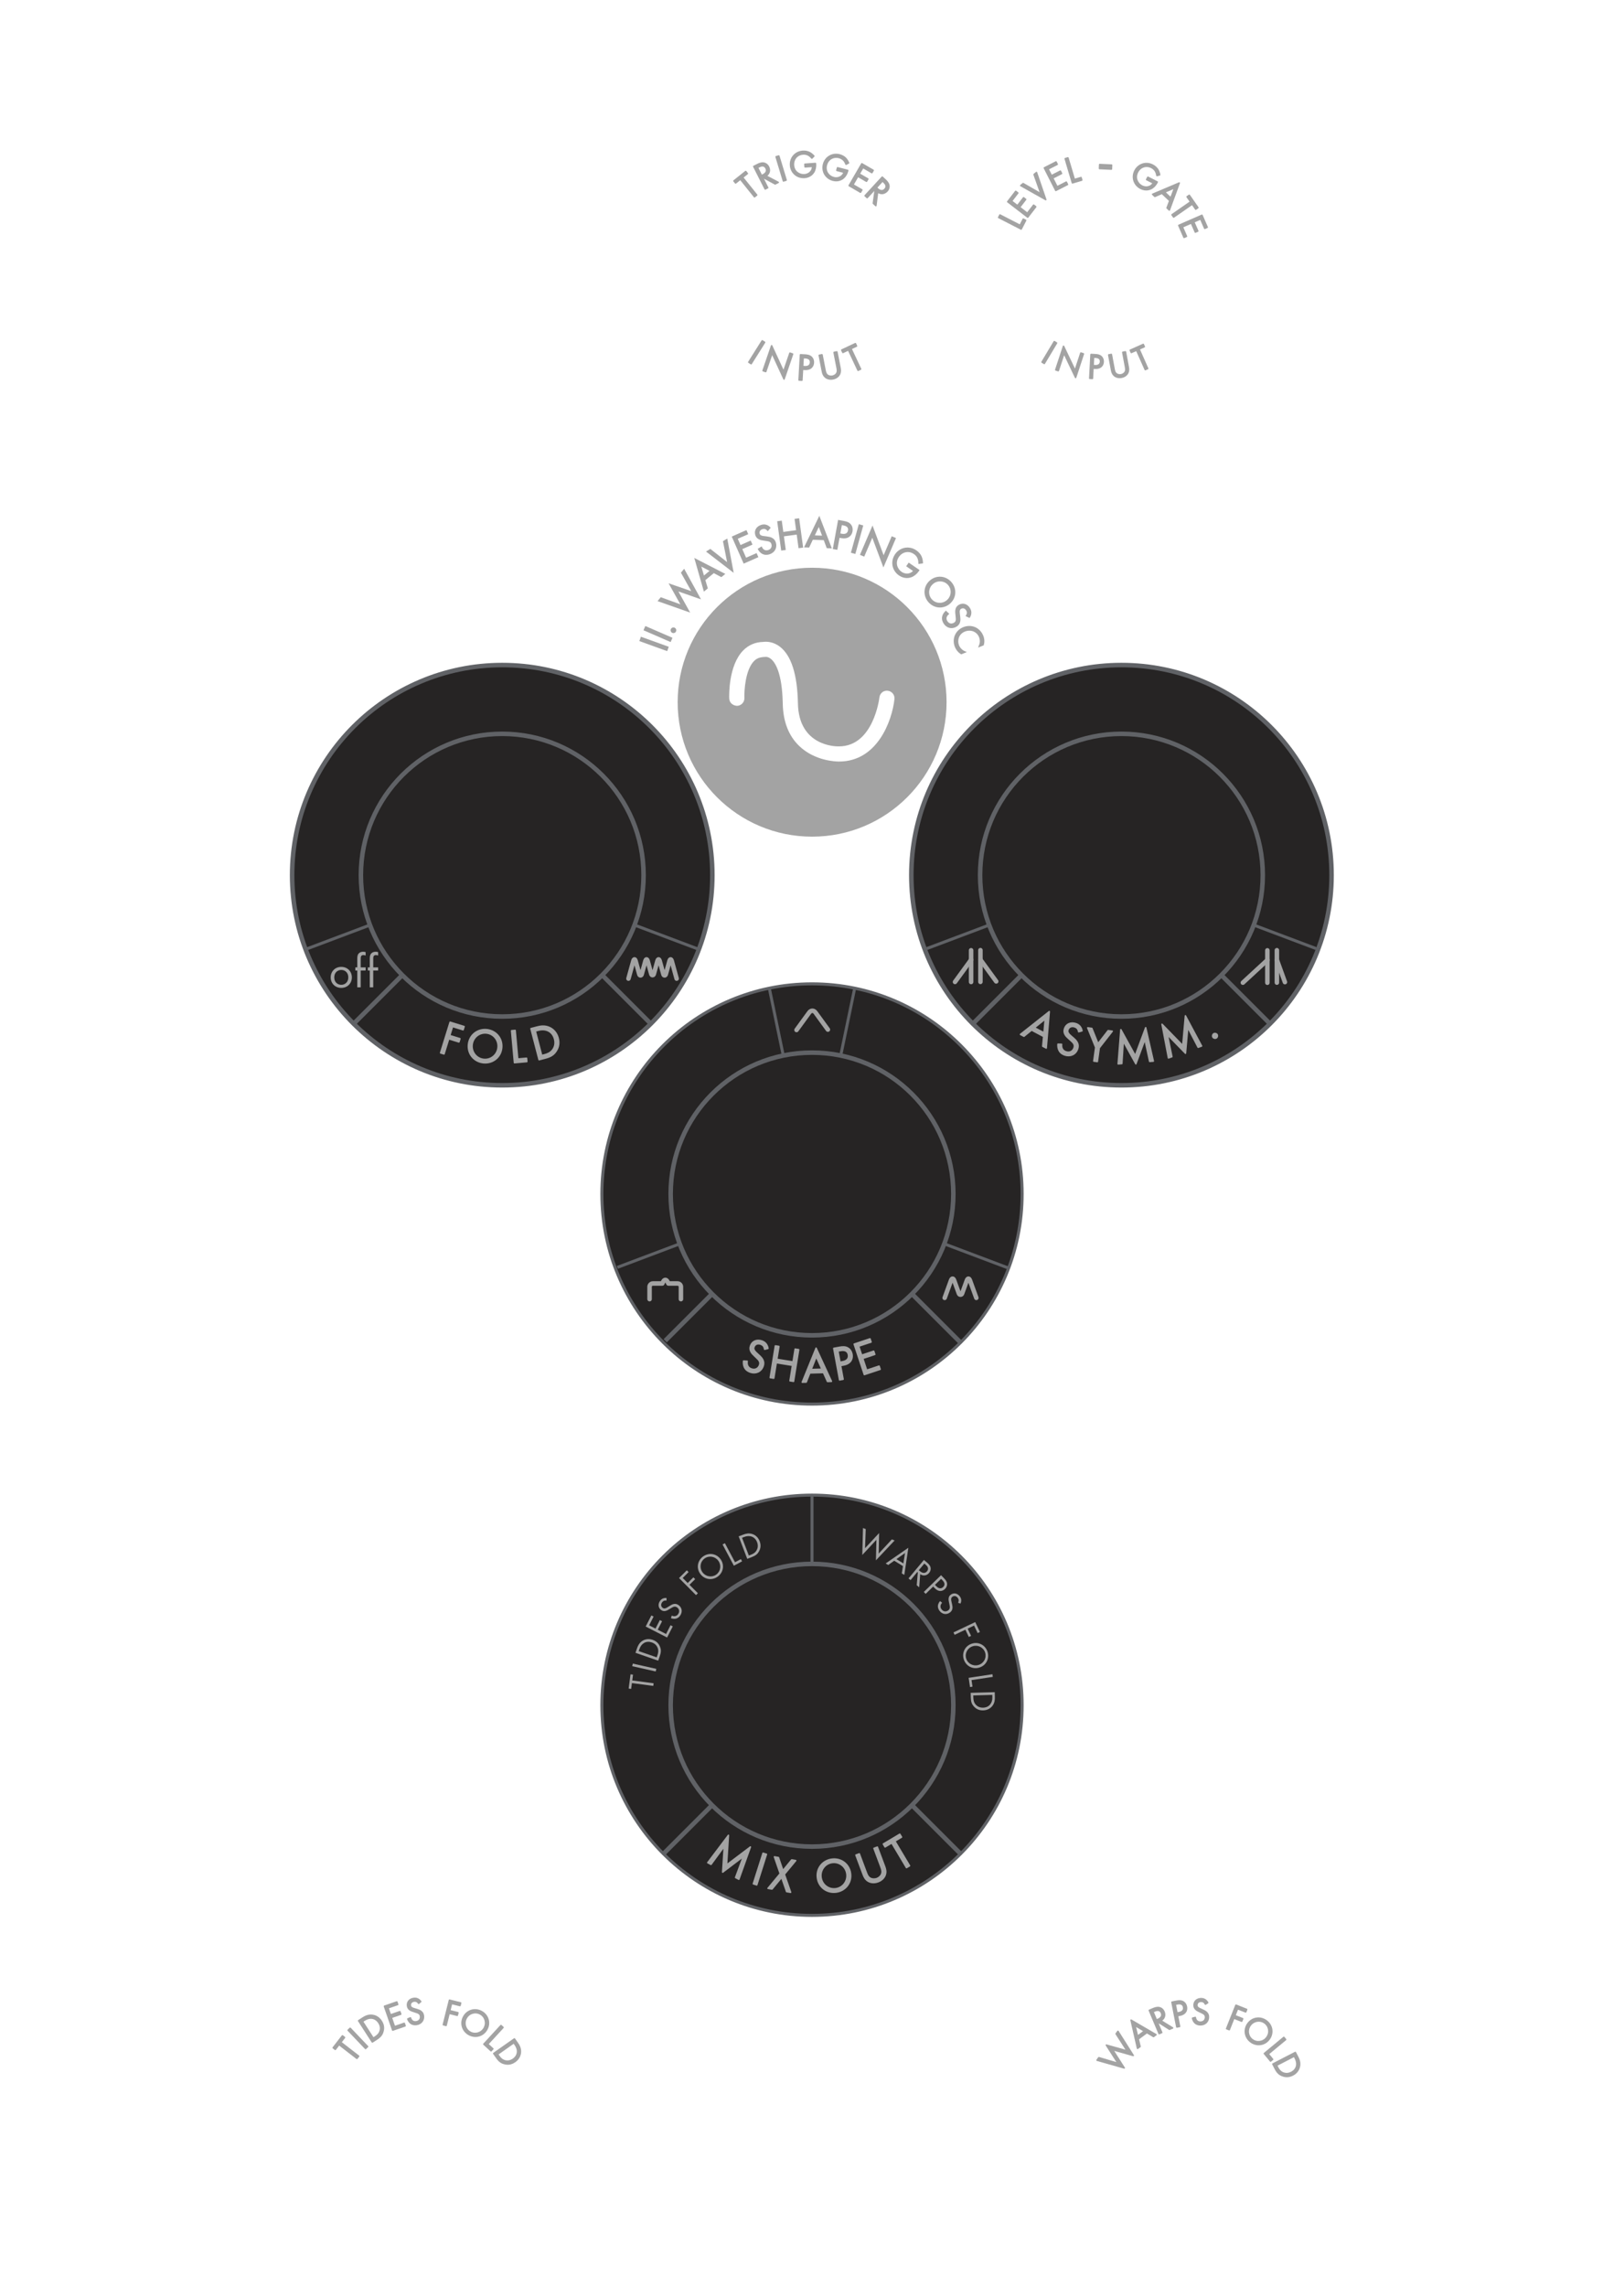 <?xml version="1.0" encoding="utf-8"?>
<!-- Generator: Adobe Illustrator 24.0.2, SVG Export Plug-In . SVG Version: 6.00 Build 0)  -->
<svg version="1.0" id="Layer_1" xmlns="http://www.w3.org/2000/svg" xmlns:xlink="http://www.w3.org/1999/xlink" x="0px" y="0px"
	 width="270px" height="380px" viewBox="0 0 270 380" enable-background="new 0 0 270 380" xml:space="preserve">
<g id="_x32_">
	<rect y="-0" fill="none" width="270" height="380"/>
	<g>
		<circle fill="#262424" stroke="#606266" stroke-width="0.75" stroke-miterlimit="10" cx="83.5" cy="145.5" r="34.934"/>
		
			<line fill="none" stroke="#606266" stroke-width="0.75" stroke-miterlimit="10" x1="83.5" y1="145.5" x2="58.798" y2="170.202"/>
		
			<line fill="none" stroke="#606266" stroke-width="0.5" stroke-miterlimit="10" x1="83.5" y1="145.5" x2="50.804" y2="157.83"/>
		
			<line fill="none" stroke="#606266" stroke-width="0.5" stroke-miterlimit="10" x1="83.5" y1="145.5" x2="116.196" y2="157.83"/>
		
			<line fill="none" stroke="#606266" stroke-width="0.75" stroke-miterlimit="10" x1="83.5" y1="145.5" x2="108.202" y2="170.202"/>
		<circle fill="#262424" stroke="#606266" stroke-width="0.75" stroke-miterlimit="10" cx="83.5" cy="145.5" r="23.5"/>
	</g>
	<g>
		<circle fill="#262424" stroke="#606266" stroke-width="0.5" stroke-miterlimit="10" cx="186.446" cy="145.5" r="34.934"/>
		<circle fill="#262424" stroke="#606266" stroke-width="0.75" stroke-miterlimit="10" cx="186.446" cy="145.5" r="34.934"/>
		
			<line fill="none" stroke="#606266" stroke-width="0.5" stroke-miterlimit="10" x1="186.446" y1="145.5" x2="154.085" y2="157.703"/>
		
			<line fill="none" stroke="#606266" stroke-width="0.5" stroke-miterlimit="10" x1="186.446" y1="145.5" x2="218.806" y2="157.703"/>
		
			<line fill="none" stroke="#606266" stroke-width="0.75" stroke-miterlimit="10" x1="186.446" y1="145.5" x2="161.749" y2="170.196"/>
		
			<line fill="none" stroke="#606266" stroke-width="0.75" stroke-miterlimit="10" x1="186.446" y1="145.5" x2="211.142" y2="170.196"/>
		<circle fill="#262424" stroke="#606266" stroke-width="0.75" stroke-miterlimit="10" cx="186.446" cy="145.5" r="23.5"/>
	</g>
	<g>
		<circle fill="#262424" stroke="#606266" stroke-width="0.5" stroke-miterlimit="10" cx="135" cy="198.5" r="34.934"/>
		
			<line fill="none" stroke="#606266" stroke-width="0.75" stroke-miterlimit="10" x1="135" y1="198.5" x2="110.593" y2="222.907"/>
		
			<line fill="none" stroke="#606266" stroke-width="0.5" stroke-miterlimit="10" x1="135" y1="198.5" x2="102.64" y2="210.703"/>
		
			<line fill="none" stroke="#606266" stroke-width="0.5" stroke-miterlimit="10" x1="135" y1="198.5" x2="127.9" y2="164.288"/>
		
			<line fill="none" stroke="#606266" stroke-width="0.5" stroke-miterlimit="10" x1="135" y1="198.5" x2="142.1" y2="164.288"/>
		
			<line fill="none" stroke="#606266" stroke-width="0.5" stroke-miterlimit="10" x1="135" y1="198.5" x2="167.696" y2="210.83"/>
		
			<line fill="none" stroke="#606266" stroke-width="0.75" stroke-miterlimit="10" x1="135" y1="198.5" x2="159.702" y2="223.202"/>
		<circle fill="#262424" stroke="#606266" stroke-width="0.75" stroke-miterlimit="10" cx="135" cy="198.5" r="23.5"/>
	</g>
	<g>
		<circle fill="#262424" stroke="#606266" stroke-width="0.5" stroke-miterlimit="10" cx="135" cy="283.5" r="34.934"/>
		
			<line fill="none" stroke="#606266" stroke-width="0.75" stroke-miterlimit="10" x1="135" y1="283.5" x2="110.304" y2="308.196"/>
		
			<line fill="none" stroke="#606266" stroke-width="0.75" stroke-miterlimit="10" x1="135" y1="283.5" x2="159.696" y2="308.196"/>
		<line fill="none" stroke="#606266" stroke-width="0.5" stroke-miterlimit="10" x1="135" y1="248.566" x2="135" y2="283.5"/>
		<circle fill="#262424" stroke="#606266" stroke-width="0.75" stroke-miterlimit="10" cx="135" cy="283.5" r="23.5"/>
	</g>
	<g>
		<circle fill="none" cx="71" cy="351" r="14.578"/>
		
			<path fill="#A3A3A3" stroke="#A3A3A3" stroke-width="0.25" stroke-linecap="round" stroke-linejoin="round" stroke-miterlimit="10" d="
			M56.656,339.54l2.969,2.303l-0.286,0.369l-2.97-2.304l-0.625,0.806l-0.348-0.27l1.535-1.98
			l0.349,0.271L56.656,339.54z"/>
		
			<path fill="#A3A3A3" stroke="#A3A3A3" stroke-width="0.25" stroke-linecap="round" stroke-linejoin="round" stroke-miterlimit="10" d="
			M58.218,337.208l2.897,3.04l-0.336,0.321l-2.898-3.04L58.218,337.208z"/>
		
			<path fill="#A3A3A3" stroke="#A3A3A3" stroke-width="0.25" stroke-linecap="round" stroke-linejoin="round" stroke-miterlimit="10" d="
			M59.624,335.951l0.72-0.464c0.355-0.229,0.882-0.516,1.569-0.427
			c0.497,0.062,1.067,0.33,1.478,0.967c0.477,0.741,0.369,1.374,0.254,1.755
			c-0.146,0.483-0.399,0.834-1.029,1.241l-0.715,0.46L59.624,335.951z M62.053,338.859l0.345-0.222
			c0.28-0.181,0.646-0.461,0.807-0.969c0.122-0.393,0.108-0.879-0.216-1.382
			c-0.547-0.848-1.495-1.016-2.39-0.439l-0.345,0.223L62.053,338.859z"/>
		
			<path fill="#A3A3A3" stroke="#A3A3A3" stroke-width="0.25" stroke-linecap="round" stroke-linejoin="round" stroke-miterlimit="10" d="
			M66.121,333.249l-1.617,0.56l0.408,1.178l1.57-0.544l0.144,0.416l-1.57,0.544l0.533,1.541
			l1.618-0.561l0.145,0.416l-2.059,0.713l-1.374-3.967l2.058-0.714L66.121,333.249z"/>
		
			<path fill="#A3A3A3" stroke="#A3A3A3" stroke-width="0.25" stroke-linecap="round" stroke-linejoin="round" stroke-miterlimit="10" d="
			M69.609,333.056c-0.07-0.106-0.18-0.22-0.283-0.285c-0.088-0.051-0.248-0.115-0.486-0.087
			c-0.413,0.051-0.67,0.342-0.623,0.73c0.02,0.163,0.075,0.251,0.2,0.344
			c0.14,0.11,0.306,0.161,0.47,0.21l0.422,0.127c0.257,0.077,0.496,0.163,0.692,0.317
			c0.239,0.187,0.356,0.42,0.392,0.721c0.094,0.77-0.414,1.352-1.166,1.443
			c-0.275,0.034-0.627,0.019-0.948-0.229c-0.231-0.175-0.391-0.448-0.478-0.691l0.436-0.18
			c0.059,0.216,0.181,0.392,0.314,0.502c0.204,0.16,0.416,0.186,0.629,0.159
			c0.57-0.069,0.79-0.508,0.739-0.928c-0.022-0.187-0.099-0.344-0.265-0.463
			c-0.133-0.099-0.305-0.155-0.536-0.228l-0.396-0.131c-0.172-0.055-0.39-0.118-0.599-0.276
			c-0.203-0.155-0.332-0.335-0.37-0.649c-0.077-0.644,0.364-1.136,1.04-1.218
			c0.258-0.03,0.471-0.005,0.693,0.108c0.182,0.091,0.346,0.244,0.463,0.414L69.609,333.056z"/>
		
			<path fill="#A3A3A3" stroke="#A3A3A3" stroke-width="0.25" stroke-linecap="round" stroke-linejoin="round" stroke-miterlimit="10" d="
			M76.479,333.427l-1.407-0.35l-0.301,1.205l1.359,0.338l-0.107,0.428l-1.358-0.338l-0.503,2.02
			l-0.453-0.114l1.017-4.082l1.86,0.464L76.479,333.427z"/>
		
			<path fill="#A3A3A3" stroke="#A3A3A3" stroke-width="0.25" stroke-linecap="round" stroke-linejoin="round" stroke-miterlimit="10" d="
			M77.094,335.287c0.604-1.101,1.902-1.438,2.965-0.857c1.062,0.582,1.476,1.86,0.873,2.959
			c-0.6,1.095-1.896,1.442-2.964,0.857C76.9,337.661,76.494,336.382,77.094,335.287z
			 M77.514,335.518c-0.463,0.846-0.164,1.887,0.666,2.342c0.829,0.454,1.868,0.146,2.332-0.7
			c0.463-0.846,0.164-1.888-0.666-2.341C79.016,334.364,77.977,334.672,77.514,335.518z"/>
		
			<path fill="#A3A3A3" stroke="#A3A3A3" stroke-width="0.25" stroke-linecap="round" stroke-linejoin="round" stroke-miterlimit="10" d="
			M83.634,337.068l-2.55,2.771l0.854,0.785l-0.298,0.325l-1.198-1.101l2.849-3.096L83.634,337.068z"/>
		
			<path fill="#A3A3A3" stroke="#A3A3A3" stroke-width="0.25" stroke-linecap="round" stroke-linejoin="round" stroke-miterlimit="10" d="
			M85.524,338.974l0.493,0.701c0.244,0.344,0.553,0.859,0.492,1.55
			c-0.042,0.5-0.287,1.082-0.906,1.517c-0.722,0.509-1.359,0.425-1.744,0.328
			c-0.489-0.127-0.852-0.365-1.283-0.978l-0.49-0.697L85.524,338.974z M82.717,341.522l0.234,0.334
			c0.193,0.273,0.488,0.628,1.004,0.767c0.397,0.105,0.883,0.072,1.373-0.273
			c0.824-0.581,0.953-1.536,0.34-2.406l-0.236-0.336L82.717,341.522z"/>
	</g>
	<g>
		
			<ellipse transform="matrix(0.082 -0.997 0.997 0.082 7.765 241.427)" fill="none" cx="135" cy="116.496" rx="25.58" ry="25.58"/>
		<path fill="#A3A3A3" stroke="#A3A3A3" stroke-width="0.25" stroke-miterlimit="10" d="M106.631,106.016l4.396,1.589
			l-0.178,0.488l-4.396-1.589L106.631,106.016z"/>
		<path fill="#A3A3A3" stroke="#A3A3A3" stroke-width="0.25" stroke-miterlimit="10" d="M107.355,104.242l4.285,1.859
			l-0.206,0.476l-4.286-1.86L107.355,104.242z"/>
		<path fill="#A3A3A3" stroke="#A3A3A3" stroke-width="0.25" stroke-miterlimit="10" d="M111.65,104.624
			c0.086-0.168,0.303-0.239,0.471-0.152c0.169,0.085,0.239,0.302,0.153,0.47
			c-0.086,0.169-0.302,0.239-0.471,0.153C111.635,105.01,111.564,104.793,111.65,104.624z"/>
		<path fill="#A3A3A3" stroke="#A3A3A3" stroke-width="0.25" stroke-miterlimit="10" d="M109.899,99.434l3.489,1.271
			l-1.961-3.505l3.771,1.303l-1.839-3.278l0.365-0.445l2.554,4.637l-3.761-1.314l1.955,3.512
			l-4.938-1.737L109.899,99.434z"/>
		<path fill="#A3A3A3" stroke="#A3A3A3" stroke-width="0.25" stroke-miterlimit="10" d="M118.66,95.136l-1.531,1.268
			l0.408,1.371l-0.442,0.367l-1.466-5.14l4.732,2.434l-0.441,0.366L118.66,95.136z M118.19,94.887
			l-1.796-0.939l0.578,1.948L118.19,94.887z"/>
		<path fill="#A3A3A3" stroke="#A3A3A3" stroke-width="0.25" stroke-miterlimit="10" d="M118.09,91.408l2.984,2.35
			l-0.741-3.725l0.489-0.299l0.976,5.205l-4.197-3.23L118.09,91.408z"/>
		<path fill="#A3A3A3" stroke="#A3A3A3" stroke-width="0.25" stroke-miterlimit="10" d="M124.236,88.743l-1.742,0.767
			l0.559,1.269l1.691-0.745l0.197,0.448L123.25,91.227l0.73,1.658l1.743-0.766l0.197,0.448
			l-2.216,0.976l-1.882-4.273l2.216-0.976L124.236,88.743z"/>
		<path fill="#A3A3A3" stroke="#A3A3A3" stroke-width="0.25" stroke-miterlimit="10" d="M127.646,88.12
			c-0.096-0.104-0.236-0.208-0.361-0.26c-0.106-0.042-0.293-0.084-0.549-0.009
			c-0.443,0.13-0.674,0.495-0.553,0.912c0.051,0.175,0.128,0.262,0.281,0.34
			c0.174,0.096,0.364,0.122,0.554,0.147l0.485,0.063c0.295,0.038,0.572,0.088,0.814,0.222
			c0.296,0.163,0.467,0.397,0.561,0.72c0.239,0.827-0.213,1.557-1.02,1.792
			c-0.296,0.086-0.684,0.133-1.081-0.08c-0.284-0.151-0.509-0.422-0.647-0.673l0.445-0.275
			c0.103,0.226,0.268,0.396,0.436,0.493c0.252,0.139,0.488,0.127,0.718,0.062
			c0.612-0.177,0.774-0.699,0.644-1.149c-0.059-0.202-0.17-0.36-0.375-0.461
			c-0.162-0.084-0.36-0.113-0.627-0.153l-0.459-0.071c-0.197-0.03-0.447-0.06-0.706-0.196
			c-0.249-0.132-0.424-0.307-0.521-0.645c-0.201-0.692,0.196-1.31,0.922-1.521
			c0.275-0.081,0.514-0.091,0.778-0.008c0.217,0.069,0.424,0.206,0.582,0.372L127.646,88.12z"/>
		<path fill="#A3A3A3" stroke="#A3A3A3" stroke-width="0.25" stroke-miterlimit="10" d="M130.124,88.576l2.374-0.324
			l-0.258-1.881l0.514-0.07l0.633,4.629l-0.514,0.07l-0.309-2.263l-2.374,0.324L130.5,91.325
			l-0.514,0.07l-0.633-4.629l0.514-0.07L130.124,88.576z"/>
		<path fill="#A3A3A3" stroke="#A3A3A3" stroke-width="0.25" stroke-miterlimit="10" d="M137.043,89.681l-1.986-0.073
			l-0.609,1.294l-0.573-0.022l2.329-4.809l1.909,4.966l-0.573-0.021L137.043,89.681z M136.857,89.184
			l-0.714-1.896l-0.866,1.838L136.857,89.184z"/>
		<path fill="#A3A3A3" stroke="#A3A3A3" stroke-width="0.25" stroke-miterlimit="10" d="M140.274,86.733
			c0.461,0.084,0.837,0.21,1.098,0.535c0.284,0.351,0.293,0.772,0.24,1.061
			c-0.118,0.648-0.642,1.213-1.688,1.022l-0.447-0.082l-0.364,1.998l-0.51-0.093l0.838-4.593
			L140.274,86.733z M139.564,88.788l0.421,0.077c0.605,0.11,1.025-0.126,1.122-0.656
			c0.134-0.729-0.535-0.923-0.866-0.983l-0.378-0.069L139.564,88.788z"/>
		<path fill="#A3A3A3" stroke="#A3A3A3" stroke-width="0.25" stroke-miterlimit="10" d="M143.369,87.445l-1.249,4.498
			l-0.499-0.139l1.248-4.498L143.369,87.445z"/>
		<path fill="#A3A3A3" stroke="#A3A3A3" stroke-width="0.25" stroke-miterlimit="10" d="M143.138,92.176l1.915-4.473
			l1.846,4.94l1.424-3.328l0.477,0.204l-1.92,4.487l-1.846-4.941l-1.419,3.315L143.138,92.176z"/>
		<path fill="#A3A3A3" stroke="#A3A3A3" stroke-width="0.25" stroke-miterlimit="10" d="M151.109,93.707l1.604,1.101
			l-0.062,0.092c-0.294,0.427-0.737,0.802-1.205,0.963c-0.223,0.078-1.023,0.316-1.906-0.29
			c-1.141-0.783-1.396-2.239-0.629-3.359c0.768-1.119,2.225-1.4,3.372-0.612
			c0.369,0.252,0.738,0.642,0.915,1.188c0.082,0.251,0.125,0.535,0.132,0.76l-0.515,0.07
			c-0.003-0.23-0.035-0.456-0.09-0.647c-0.082-0.277-0.252-0.647-0.713-0.964
			c-0.928-0.637-2.053-0.382-2.668,0.511c-0.72,1.049-0.248,2.154,0.479,2.653
			c0.514,0.352,1.137,0.398,1.62,0.163c0.152-0.074,0.354-0.208,0.532-0.441l-1.143-0.785
			L151.109,93.707z"/>
		<path fill="#A3A3A3" stroke="#A3A3A3" stroke-width="0.25" stroke-miterlimit="10" d="M154.691,96.592
			c1.059-0.903,2.539-0.74,3.409,0.282c0.87,1.021,0.796,2.509-0.263,3.411
			c-1.054,0.897-2.535,0.744-3.409-0.283C153.554,98.975,153.638,97.489,154.691,96.592z
			 M155.035,96.996c-0.813,0.694-0.914,1.89-0.234,2.689c0.68,0.798,1.878,0.889,2.692,0.196
			c0.814-0.694,0.915-1.892,0.235-2.69C157.048,96.394,155.85,96.303,155.035,96.996z"/>
		<path fill="#A3A3A3" stroke="#A3A3A3" stroke-width="0.25" stroke-miterlimit="10" d="M160.709,102.369
			c0.076-0.119,0.144-0.28,0.162-0.413c0.014-0.114,0.007-0.305-0.129-0.533
			c-0.234-0.397-0.645-0.529-1.018-0.309c-0.157,0.092-0.223,0.188-0.262,0.356
			c-0.049,0.192-0.025,0.382-0.004,0.571l0.06,0.485c0.036,0.295,0.056,0.576-0.013,0.844
			c-0.084,0.327-0.27,0.549-0.559,0.72c-0.74,0.438-1.559,0.183-1.985-0.541
			c-0.157-0.266-0.298-0.629-0.191-1.066c0.076-0.312,0.282-0.597,0.491-0.793l0.377,0.363
			c-0.193,0.155-0.317,0.357-0.371,0.543c-0.071,0.278-0.002,0.504,0.119,0.71
			c0.324,0.548,0.868,0.576,1.272,0.337c0.181-0.106,0.306-0.253,0.353-0.477
			c0.041-0.177,0.021-0.377-0.008-0.645l-0.045-0.461c-0.021-0.199-0.053-0.447,0.015-0.731
			c0.065-0.274,0.192-0.488,0.493-0.665c0.621-0.368,1.317-0.137,1.701,0.514
			c0.146,0.247,0.216,0.474,0.2,0.751c-0.013,0.228-0.093,0.461-0.214,0.655L160.709,102.369z"/>
		<path fill="#A3A3A3" stroke="#A3A3A3" stroke-width="0.25" stroke-miterlimit="10" d="M162.849,107.434
			c0.082-0.19,0.161-0.463,0.177-0.726c0.012-0.27-0.029-0.562-0.131-0.815
			c-0.4-1-1.502-1.418-2.502-1.018c-1.176,0.47-1.384,1.662-1.066,2.454
			c0.116,0.293,0.315,0.545,0.523,0.725c0.223,0.198,0.455,0.309,0.563,0.355l-0.597,0.24
			c-0.537-0.343-0.815-0.812-0.945-1.137c-0.515-1.285,0.077-2.629,1.33-3.132
			c1.293-0.517,2.641,0.064,3.161,1.364c0.104,0.26,0.272,0.773,0.083,1.452L162.849,107.434z"/>
	</g>
	<g>
		<circle fill="none" cx="83.5" cy="145.5" r="28.595"/>
		<path fill="#A3A3A3" stroke="#A3A3A3" stroke-width="0.25" stroke-linejoin="round" stroke-miterlimit="10" d="
			M76.992,171.202l-1.757-0.544l-0.467,1.504l1.695,0.526l-0.166,0.536l-1.696-0.527l-0.781,2.521
			l-0.565-0.176l1.581-5.095l2.322,0.72L76.992,171.202z"/>
		<path fill="#A3A3A3" stroke="#A3A3A3" stroke-width="0.25" stroke-linejoin="round" stroke-miterlimit="10" d="M77.885,173.663
			c0.154-1.585,1.502-2.628,3.032-2.478c1.529,0.149,2.649,1.432,2.495,3.018
			c-0.153,1.577-1.495,2.628-3.032,2.479C78.842,176.53,77.73,175.24,77.885,173.663z M78.489,173.722
			c-0.118,1.219,0.751,2.285,1.945,2.401c1.194,0.117,2.253-0.76,2.372-1.979
			s-0.749-2.286-1.944-2.402C79.668,171.625,78.608,172.503,78.489,173.722z"/>
		<path fill="#A3A3A3" stroke="#A3A3A3" stroke-width="0.25" stroke-linejoin="round" stroke-miterlimit="10" d="
			M85.645,171.308l0.426,4.757l1.467-0.131l0.05,0.558l-2.056,0.184l-0.476-5.315L85.645,171.308z"/>
		<path fill="#A3A3A3" stroke="#A3A3A3" stroke-width="0.25" stroke-linejoin="round" stroke-miterlimit="10" d="
			M88.277,171.013l1.053-0.275c0.52-0.135,1.27-0.274,2.063,0.107
			c0.575,0.271,1.158,0.822,1.401,1.752c0.283,1.084-0.1,1.805-0.389,2.22
			c-0.367,0.526-0.812,0.849-1.734,1.089l-1.046,0.274L88.277,171.013z M90.058,175.487l0.503-0.132
			c0.411-0.107,0.965-0.3,1.359-0.85c0.302-0.427,0.479-1.019,0.286-1.756
			c-0.324-1.239-1.401-1.818-2.711-1.476l-0.504,0.132L90.058,175.487z"/>
	</g>
	<g>
		<path fill="#A3A3A3" d="M54.98,162.495c0-1.007,0.744-1.751,1.76-1.751s1.759,0.744,1.759,1.751
			c0,1.008-0.752,1.743-1.759,1.743C55.732,164.238,54.98,163.503,54.98,162.495z M55.572,162.495
			c0,0.815,0.576,1.231,1.168,1.231c0.6,0,1.167-0.424,1.167-1.231
			c0-0.815-0.56-1.239-1.167-1.239S55.572,161.688,55.572,162.495z"/>
		<path fill="#A3A3A3" d="M59.973,161.352v2.791h-0.576v-2.791h-0.32v-0.527h0.32v-1.447
			c0-0.304,0.023-0.688,0.32-0.936c0.16-0.136,0.399-0.216,0.663-0.216
			c0.208,0,0.344,0.048,0.408,0.072v0.56c-0.12-0.048-0.256-0.072-0.376-0.072
			c-0.128,0-0.279,0.032-0.367,0.176c-0.072,0.12-0.072,0.304-0.072,0.48v1.383h0.815v0.527H59.973z
			"/>
		<path fill="#A3A3A3" d="M62.053,161.352v2.791h-0.576v-2.791h-0.32v-0.527h0.32v-1.447
			c0-0.304,0.023-0.688,0.32-0.936c0.16-0.136,0.399-0.216,0.663-0.216
			c0.208,0,0.344,0.048,0.408,0.072v0.56c-0.12-0.048-0.256-0.072-0.376-0.072
			c-0.128,0-0.279,0.032-0.367,0.176c-0.072,0.12-0.072,0.304-0.072,0.48v1.383h0.815v0.527H62.053z
			"/>
	</g>
	<g>
		<circle fill="none" cx="186.446" cy="145.5" r="28.595"/>
		<path fill="#A3A3A3" stroke="#A3A3A3" stroke-width="0.25" stroke-linejoin="round" stroke-miterlimit="10" d="
			M173.516,172.314l-2.007-1.065l-1.271,1.029l-0.58-0.307l4.79-3.791l-0.506,6.062l-0.579-0.307
			L173.516,172.314z M173.573,171.71l0.209-2.307l-1.806,1.46L173.573,171.71z"/>
		<path fill="#A3A3A3" stroke="#A3A3A3" stroke-width="0.25" stroke-linejoin="round" stroke-miterlimit="10" d="
			M179.343,171.532c-0.026-0.159-0.093-0.348-0.179-0.475c-0.075-0.107-0.227-0.264-0.518-0.355
			c-0.505-0.157-0.953,0.046-1.102,0.52c-0.062,0.199-0.044,0.33,0.053,0.502
			c0.105,0.201,0.27,0.344,0.435,0.488l0.422,0.367c0.258,0.223,0.489,0.447,0.636,0.727
			c0.18,0.341,0.193,0.673,0.078,1.039c-0.293,0.94-1.184,1.349-2.1,1.063
			c-0.337-0.105-0.735-0.305-0.979-0.759c-0.176-0.323-0.219-0.723-0.192-1.049l0.598,0.018
			c-0.045,0.28,0.006,0.547,0.104,0.745c0.152,0.291,0.385,0.432,0.645,0.513
			c0.695,0.217,1.18-0.178,1.339-0.689c0.071-0.229,0.065-0.45-0.065-0.675
			c-0.104-0.184-0.272-0.336-0.502-0.542l-0.392-0.356c-0.171-0.154-0.39-0.34-0.549-0.632
			c-0.155-0.284-0.21-0.561-0.091-0.943c0.245-0.787,1.014-1.125,1.839-0.867
			c0.313,0.097,0.546,0.237,0.745,0.484c0.164,0.202,0.275,0.463,0.32,0.72L179.343,171.532z"/>
		<path fill="#A3A3A3" stroke="#A3A3A3" stroke-width="0.25" stroke-linejoin="round" stroke-miterlimit="10" d="
			M182.166,174.133l-1.322-3.251l0.682,0.093l1.023,2.548l1.688-2.175l0.682,0.094l-2.166,2.772
			l-0.312,2.274l-0.587-0.081L182.166,174.133z"/>
		<path fill="#A3A3A3" stroke="#A3A3A3" stroke-width="0.25" stroke-linejoin="round" stroke-miterlimit="10" d="
			M185.904,176.872l0.447-5.687l2.394,4.333l1.731-4.663l1.269,5.561l-0.606,0.046l-0.792-3.663
			l-1.505,4.066l-2.094-3.785l-0.237,3.743L185.904,176.872z"/>
		<path fill="#A3A3A3" stroke="#A3A3A3" stroke-width="0.25" stroke-linejoin="round" stroke-miterlimit="10" d="
			M194.262,175.884l-1.067-5.598l3.447,3.544l0.439-4.949l2.688,5.024l-0.571,0.206l-1.729-3.322
			l-0.378,4.316l-3.016-3.097l0.758,3.67L194.262,175.884z"/>
		<path fill="#A3A3A3" stroke="#A3A3A3" stroke-width="0.25" stroke-linejoin="round" stroke-miterlimit="10" d="
			M201.803,171.868c0.187-0.108,0.438-0.042,0.547,0.145c0.109,0.188,0.042,0.439-0.145,0.548
			c-0.188,0.109-0.438,0.042-0.547-0.144C201.549,172.228,201.615,171.977,201.803,171.868z"/>
	</g>
	<g>
		<circle fill="none" cx="135" cy="198.5" r="28.595"/>
		
			<path fill="#A3A3A3" stroke="#A3A3A3" stroke-width="0.25" stroke-linecap="round" stroke-linejoin="round" stroke-miterlimit="10" d="
			M127.127,224.315c-0.021-0.16-0.082-0.351-0.163-0.48c-0.072-0.11-0.22-0.27-0.507-0.369
			c-0.499-0.173-0.954,0.017-1.116,0.485c-0.067,0.197-0.054,0.328,0.038,0.504
			c0.099,0.203,0.26,0.352,0.42,0.501l0.41,0.379c0.25,0.23,0.476,0.46,0.614,0.746
			c0.168,0.345,0.173,0.676,0.047,1.04c-0.321,0.929-1.224,1.311-2.131,0.998
			c-0.333-0.115-0.725-0.327-0.955-0.787c-0.165-0.328-0.196-0.728-0.16-1.054l0.597,0.037
			c-0.055,0.277-0.012,0.547,0.08,0.747c0.144,0.295,0.372,0.442,0.629,0.531
			c0.688,0.237,1.183-0.141,1.357-0.648c0.078-0.227,0.078-0.447-0.046-0.675
			c-0.097-0.187-0.261-0.346-0.484-0.557l-0.38-0.369c-0.166-0.158-0.379-0.351-0.529-0.647
			c-0.146-0.289-0.194-0.567-0.063-0.945c0.269-0.778,1.046-1.094,1.862-0.812
			c0.311,0.107,0.539,0.254,0.73,0.507c0.158,0.206,0.262,0.469,0.299,0.729L127.127,224.315z"/>
		
			<path fill="#A3A3A3" stroke="#A3A3A3" stroke-width="0.25" stroke-linecap="round" stroke-linejoin="round" stroke-miterlimit="10" d="
			M129.148,225.994l2.702,0.438l0.347-2.142l0.584,0.094l-0.852,5.272l-0.584-0.095l0.416-2.576
			l-2.703-0.437l-0.417,2.576l-0.585-0.095l0.854-5.271l0.584,0.094L129.148,225.994z"/>
		
			<path fill="#A3A3A3" stroke="#A3A3A3" stroke-width="0.25" stroke-linecap="round" stroke-linejoin="round" stroke-miterlimit="10" d="
			M136.908,228.188l-2.271,0.064l-0.598,1.521l-0.656,0.019l2.299-5.659l2.548,5.522l-0.655,0.019
			L136.908,228.188z M136.66,227.635l-0.955-2.109l-0.853,2.16L136.66,227.635z"/>
		
			<path fill="#A3A3A3" stroke="#A3A3A3" stroke-width="0.25" stroke-linecap="round" stroke-linejoin="round" stroke-miterlimit="10" d="
			M139.571,223.993c0.526-0.097,0.979-0.116,1.39,0.125c0.446,0.259,0.626,0.706,0.688,1.036
			c0.137,0.739-0.192,1.556-1.388,1.777l-0.511,0.094l0.421,2.28l-0.581,0.108l-0.97-5.245
			L139.571,223.993z M139.648,226.475l0.479-0.088c0.691-0.128,1.044-0.551,0.932-1.157
			c-0.153-0.834-0.946-0.769-1.323-0.699l-0.433,0.08L139.648,226.475z"/>
		
			<path fill="#A3A3A3" stroke="#A3A3A3" stroke-width="0.25" stroke-linecap="round" stroke-linejoin="round" stroke-miterlimit="10" d="
			M144.818,223.116l-2.064,0.688l0.5,1.504l2.005-0.667l0.177,0.531l-2.004,0.667l0.654,1.967
			l2.064-0.688l0.178,0.532l-2.627,0.875l-1.686-5.065l2.627-0.875L144.818,223.116z"/>
	</g>
	<g>
		<circle fill="none" cx="135" cy="283.5" r="28.595"/>
		
			<path fill="#A3A3A3" stroke="#A3A3A3" stroke-width="0.25" stroke-linecap="round" stroke-linejoin="round" stroke-miterlimit="10" d="
			M117.671,309.674l3.433-4.549l-0.312,4.936l3.965-2.997l-1.92,5.365l-0.537-0.286l1.303-3.511
			l-3.453,2.616l0.271-4.313l-2.213,3.025L117.671,309.674z"/>
		
			<path fill="#A3A3A3" stroke="#A3A3A3" stroke-width="0.25" stroke-linecap="round" stroke-linejoin="round" stroke-miterlimit="10" d="
			M127.426,308.28l-1.613,5.087l-0.564-0.179l1.613-5.087L127.426,308.28z"/>
		
			<path fill="#A3A3A3" stroke="#A3A3A3" stroke-width="0.25" stroke-linecap="round" stroke-linejoin="round" stroke-miterlimit="10" d="
			M129.721,311.493l-0.965-2.787l0.663,0.116l0.74,2.17l1.468-1.782l0.662,0.117l-1.89,2.285
			l1.044,2.989l-0.663-0.116l-0.826-2.373l-1.603,1.946l-0.662-0.117L129.721,311.493z"/>
		
			<path fill="#A3A3A3" stroke="#A3A3A3" stroke-width="0.25" stroke-linecap="round" stroke-linejoin="round" stroke-miterlimit="10" d="
			M135.903,312.215c-0.221-1.577,0.846-2.904,2.366-3.117c1.52-0.213,2.91,0.772,3.13,2.348
			c0.22,1.568-0.837,2.902-2.366,3.116C137.504,314.777,136.123,313.783,135.903,312.215z
			 M136.505,312.131c0.169,1.211,1.263,2.043,2.45,1.877c1.188-0.166,2.012-1.266,1.843-2.477
			c-0.169-1.211-1.263-2.044-2.451-1.878C137.158,309.818,136.336,310.918,136.505,312.131z"/>
		
			<path fill="#A3A3A3" stroke="#A3A3A3" stroke-width="0.25" stroke-linecap="round" stroke-linejoin="round" stroke-miterlimit="10" d="
			M144.009,311.272c0.157,0.42,0.329,0.877,0.853,1.065c0.266,0.096,0.653,0.08,0.932-0.023
			c0.277-0.104,0.58-0.346,0.717-0.593c0.271-0.487,0.1-0.944-0.057-1.364l-1.148-3.066
			l0.555-0.208l1.204,3.216c0.157,0.419,0.265,0.841,0.135,1.318
			c-0.146,0.524-0.571,0.984-1.21,1.222c-0.637,0.237-1.26,0.173-1.714-0.128
			c-0.411-0.273-0.606-0.661-0.765-1.081l-1.204-3.216l0.556-0.208L144.009,311.272z"/>
		
			<path fill="#A3A3A3" stroke="#A3A3A3" stroke-width="0.25" stroke-linecap="round" stroke-linejoin="round" stroke-miterlimit="10" d="
			M148.771,306.086l2.447,4.106l-0.508,0.303l-2.449-4.106l-1.113,0.665l-0.287-0.481l2.736-1.631
			l0.288,0.481L148.771,306.086z"/>
	</g>
	<g>
		<circle fill="none" cx="135" cy="283.5" r="28.595"/>
		<path fill="#A3A3A3" d="M105.118,279.379l3.55,0.465l-0.057,0.44l-3.552-0.465l-0.126,0.963l-0.415-0.054
			l0.31-2.367l0.416,0.054L105.118,279.379z"/>
		<path fill="#A3A3A3" d="M105.207,276.576l3.904,0.875l-0.098,0.433l-3.904-0.875L105.207,276.576z"/>
		<path fill="#A3A3A3" d="M105.651,274.781l0.268-0.77c0.132-0.379,0.358-0.905,0.926-1.241
			c0.409-0.245,0.994-0.378,1.674-0.143c0.794,0.275,1.083,0.814,1.222,1.167
			c0.174,0.448,0.189,0.859-0.044,1.533l-0.267,0.765L105.651,274.781z M109.18,275.537l0.128-0.368
			c0.104-0.301,0.213-0.726,0.036-1.201c-0.141-0.366-0.436-0.722-0.974-0.909
			c-0.907-0.315-1.717,0.115-2.049,1.073L106.193,274.5L109.18,275.537z"/>
		<path fill="#A3A3A3" d="M108.665,268.761l-0.743,1.452l1.058,0.541l0.721-1.41l0.374,0.191l-0.721,1.41
			l1.383,0.708l0.743-1.452l0.374,0.191l-0.945,1.848l-3.562-1.823l0.946-1.848L108.665,268.761z"/>
		<path fill="#A3A3A3" d="M110.812,266.098c-0.119-0.016-0.27-0.009-0.381,0.025
			c-0.093,0.03-0.238,0.106-0.367,0.294c-0.223,0.328-0.175,0.694,0.133,0.904
			c0.13,0.088,0.228,0.104,0.372,0.071c0.167-0.032,0.306-0.118,0.445-0.206l0.355-0.223
			c0.216-0.136,0.427-0.254,0.661-0.298c0.283-0.054,0.523,0.008,0.762,0.171
			c0.611,0.415,0.711,1.145,0.305,1.74c-0.148,0.218-0.379,0.46-0.758,0.537
			c-0.271,0.056-0.565-0-0.795-0.091l0.145-0.424c0.189,0.093,0.393,0.116,0.557,0.089
			c0.241-0.046,0.393-0.183,0.508-0.352c0.307-0.452,0.13-0.885-0.202-1.111
			c-0.149-0.102-0.309-0.145-0.499-0.1c-0.153,0.034-0.301,0.122-0.498,0.242l-0.342,0.203
			c-0.147,0.089-0.328,0.205-0.574,0.256c-0.236,0.049-0.448,0.029-0.696-0.141
			c-0.511-0.348-0.587-0.973-0.222-1.509c0.139-0.204,0.289-0.34,0.51-0.429
			c0.182-0.073,0.393-0.097,0.588-0.072L110.812,266.098z"/>
		<path fill="#A3A3A3" d="M114.48,261.365l-0.978,0.974l0.833,0.838l0.945-0.939l0.295,0.298l-0.943,0.939
			l1.396,1.404l-0.315,0.312l-2.821-2.837l1.294-1.286L114.48,261.365z"/>
		<path fill="#A3A3A3" d="M116.431,261.671c-0.706-0.962-0.475-2.219,0.455-2.901
			c0.929-0.682,2.197-0.525,2.903,0.438c0.703,0.958,0.479,2.216-0.454,2.901
			C118.4,262.794,117.134,262.63,116.431,261.671z M116.799,261.401
			c0.543,0.741,1.562,0.901,2.287,0.369c0.727-0.532,0.879-1.553,0.336-2.293
			c-0.543-0.74-1.562-0.901-2.287-0.369C116.408,259.641,116.256,260.661,116.799,261.401z"/>
		<path fill="#A3A3A3" d="M120.519,256.558l1.683,3.166l0.976-0.519l0.197,0.372l-1.368,0.727l-1.879-3.538
			L120.519,256.558z"/>
		<path fill="#A3A3A3" d="M122.807,255.423l0.762-0.29c0.376-0.143,0.922-0.307,1.545-0.088
			c0.449,0.155,0.929,0.518,1.185,1.19c0.3,0.785,0.072,1.352-0.108,1.684
			c-0.23,0.422-0.536,0.698-1.203,0.952l-0.756,0.288L122.807,255.423z M124.496,258.609l0.364-0.139
			c0.296-0.113,0.692-0.302,0.94-0.744c0.191-0.342,0.274-0.797,0.071-1.33
			c-0.341-0.896-1.191-1.239-2.137-0.878l-0.364,0.139L124.496,258.609z"/>
	</g>
	<g>
		<circle fill="none" cx="183.018" cy="44.245" r="14.578"/>
		
			<path fill="#A3A3A3" stroke="#A3A3A3" stroke-width="0.25" stroke-linecap="round" stroke-linejoin="round" stroke-miterlimit="10" d="
			M166.248,35.74l3.349,1.723l0.53-1.032l0.393,0.202l-0.744,1.447l-3.741-1.924L166.248,35.74z"/>
		
			<path fill="#A3A3A3" stroke="#A3A3A3" stroke-width="0.25" stroke-linecap="round" stroke-linejoin="round" stroke-miterlimit="10" d="
			M169.217,32.078l-1.045,1.357l0.988,0.761l1.014-1.316l0.349,0.27l-1.015,1.316l1.292,0.995
			l1.046-1.356l0.35,0.269l-1.33,1.726l-3.327-2.562l1.329-1.727L169.217,32.078z"/>
		
			<path fill="#A3A3A3" stroke="#A3A3A3" stroke-width="0.25" stroke-linecap="round" stroke-linejoin="round" stroke-miterlimit="10" d="
			M170.102,30.522l2.964,1.707l-1.142-3.224l0.396-0.331l1.543,4.515l-4.158-2.337L170.102,30.522z"/>
		
			<path fill="#A3A3A3" stroke="#A3A3A3" stroke-width="0.25" stroke-linecap="round" stroke-linejoin="round" stroke-miterlimit="10" d="
			M175.771,27.317l-1.528,0.778l0.566,1.112l1.483-0.755l0.2,0.393l-1.483,0.756l0.74,1.455
			l1.528-0.778l0.201,0.395l-1.945,0.989l-1.906-3.748l1.943-0.989L175.771,27.317z"/>
		
			<path fill="#A3A3A3" stroke="#A3A3A3" stroke-width="0.25" stroke-linecap="round" stroke-linejoin="round" stroke-miterlimit="10" d="
			M177.548,26.247l1.07,3.602l1.11-0.33l0.125,0.423l-1.557,0.462l-1.195-4.024L177.548,26.247z"/>
		
			<path fill="#A3A3A3" stroke="#A3A3A3" stroke-width="0.25" stroke-linecap="round" stroke-linejoin="round" stroke-miterlimit="10" d="
			M182.828,27.356l1.979,0.092l-0.03,0.665l-1.979-0.092L182.828,27.356z"/>
		
			<path fill="#A3A3A3" stroke="#A3A3A3" stroke-width="0.25" stroke-linecap="round" stroke-linejoin="round" stroke-miterlimit="10" d="
			M190.835,29.465l1.562,0.794l-0.046,0.09c-0.211,0.416-0.562,0.803-0.961,1.004
			c-0.19,0.095-0.877,0.404-1.737-0.033c-1.113-0.565-1.515-1.836-0.961-2.927
			s1.823-1.515,2.94-0.946c0.36,0.183,0.736,0.486,0.959,0.953
			c0.104,0.214,0.176,0.463,0.208,0.664l-0.452,0.124c-0.03-0.207-0.084-0.404-0.157-0.567
			c-0.105-0.238-0.302-0.55-0.751-0.777c-0.904-0.46-1.881-0.1-2.322,0.771
			c-0.52,1.024,0.033,1.955,0.742,2.314c0.5,0.254,1.061,0.221,1.466-0.047
			c0.128-0.084,0.292-0.229,0.423-0.458l-1.113-0.564L190.835,29.465z"/>
		
			<path fill="#A3A3A3" stroke="#A3A3A3" stroke-width="0.25" stroke-linecap="round" stroke-linejoin="round" stroke-miterlimit="10" d="
			M194.487,33.366l-1.302-1.228l-1.18,0.518l-0.375-0.354l4.428-1.879l-1.65,4.497l-0.376-0.354
			L194.487,33.366z M194.656,32.921l0.641-1.709l-1.677,0.731L194.656,32.921z"/>
		
			<path fill="#A3A3A3" stroke="#A3A3A3" stroke-width="0.25" stroke-linecap="round" stroke-linejoin="round" stroke-miterlimit="10" d="
			M198.213,33.939l-3.088,2.149l-0.268-0.383l3.089-2.15l-0.583-0.837l0.361-0.253l1.434,2.059
			l-0.362,0.252L198.213,33.939z"/>
		
			<path fill="#A3A3A3" stroke="#A3A3A3" stroke-width="0.25" stroke-linecap="round" stroke-linejoin="round" stroke-miterlimit="10" d="
			M200.299,37.966l-0.686-1.57l-1.143,0.5l0.666,1.522l-0.404,0.177l-0.665-1.523l-1.495,0.652
			l0.686,1.57l-0.404,0.176l-0.871-1.997l3.85-1.681l0.871,1.997L200.299,37.966z"/>
	</g>
	<g>
		<circle fill="none" cx="183.018" cy="44.245" r="13.748"/>
		
			<path fill="#A3A3A3" stroke="#A3A3A3" stroke-width="0.25" stroke-linecap="round" stroke-linejoin="round" stroke-miterlimit="10" d="
			M175.658,57.025l-2.036,3.403l-0.378-0.226l2.036-3.404L175.658,57.025z"/>
		
			<path fill="#A3A3A3" stroke="#A3A3A3" stroke-width="0.25" stroke-linecap="round" stroke-linejoin="round" stroke-miterlimit="10" d="
			M175.527,61.49l1.29-3.923l1.923,4.041l0.959-2.917l0.418,0.137l-1.293,3.933l-1.924-4.04
			l-0.955,2.905L175.527,61.49z"/>
		
			<path fill="#A3A3A3" stroke="#A3A3A3" stroke-width="0.25" stroke-linecap="round" stroke-linejoin="round" stroke-miterlimit="10" d="
			M182.109,58.972c0.398,0.021,0.729,0.085,0.982,0.331c0.278,0.265,0.331,0.62,0.318,0.869
			c-0.029,0.559-0.41,1.092-1.312,1.045l-0.386-0.021l-0.091,1.722l-0.439-0.023l0.209-3.961
			L182.109,58.972z M181.734,60.78l0.361,0.019c0.523,0.027,0.852-0.216,0.876-0.675
			c0.033-0.629-0.552-0.72-0.837-0.735l-0.326-0.017L181.734,60.78z"/>
		
			<path fill="#A3A3A3" stroke="#A3A3A3" stroke-width="0.25" stroke-linecap="round" stroke-linejoin="round" stroke-miterlimit="10" d="
			M185.211,61.318c0.061,0.327,0.127,0.684,0.486,0.891c0.182,0.104,0.468,0.143,0.684,0.102
			c0.217-0.04,0.469-0.178,0.602-0.342c0.262-0.32,0.195-0.677,0.135-1.005l-0.445-2.392
			l0.434-0.081l0.466,2.51c0.062,0.327,0.085,0.649-0.071,0.981
			c-0.174,0.365-0.546,0.646-1.043,0.737c-0.496,0.092-0.944-0.036-1.238-0.314
			c-0.265-0.254-0.358-0.562-0.419-0.89l-0.467-2.51l0.433-0.081L185.211,61.318z"/>
		
			<path fill="#A3A3A3" stroke="#A3A3A3" stroke-width="0.25" stroke-linecap="round" stroke-linejoin="round" stroke-miterlimit="10" d="
			M189.367,58.034l1.439,3.241l-0.4,0.179l-1.441-3.24l-0.879,0.39l-0.17-0.379l2.16-0.961
			l0.17,0.38L189.367,58.034z"/>
	</g>
	<path fill="#A3A3A3" d="M135.017,94.388c-12.346,0-22.352,10.009-22.352,22.354
		c0,12.346,10.006,22.354,22.352,22.354s22.355-10.007,22.355-22.354
		C157.371,104.397,147.363,94.388,135.017,94.388z M139.504,126.605c-0.005,0-0.026,0-0.056,0
		c-0.487,0-3.983-0.092-6.572-2.581c-1.763-1.694-2.681-4.068-2.737-7.048
		c-0.097-5.111-1.256-6.833-1.943-7.407c-0.492-0.415-0.897-0.372-0.948-0.356
		c-0.933,0.023-1.451,0.236-1.897,0.7c-1.435,1.474-1.635,4.924-1.589,6.128
		c0.021,0.695-0.518,1.279-1.215,1.305c-0.728-0.044-1.271-0.515-1.307-1.21
		c-0.021-0.551-0.133-5.464,2.296-7.974c0.897-0.925,2.05-1.42,3.347-1.44
		c0.461-0.067,1.599-0.11,2.778,0.792c1.897,1.453,2.906,4.621,2.999,9.417
		c0.128,7.043,6.146,7.182,6.823,7.156c5.757-0.003,6.715-8.051,6.725-8.133
		c0.077-0.695,0.697-1.215,1.389-1.115c0.692,0.077,1.189,0.7,1.112,1.392
		C148.316,119.818,145.876,126.605,139.504,126.605z"/>
	<path fill="none" stroke="#A3A3A3" stroke-width="0.75" stroke-linecap="round" stroke-linejoin="round" d="M132.426,171.238
		l2.114-2.905c0.286-0.393,0.75-0.393,1.036,0l2.065,2.838"/>
	<path fill="none" stroke="#A3A3A3" stroke-width="0.75" stroke-linecap="round" stroke-linejoin="round" d="M113.209,215.986
		v-2.047c0-0.307-0.25-0.557-0.557-0.557h-1.527l-0.151-0.302c-0.196-0.393-0.515-0.393-0.711,0
		l-0.151,0.302h-1.561c-0.308,0-0.557,0.25-0.557,0.557v2.047"/>
	<path fill="none" stroke="#A3A3A3" stroke-width="0.75" stroke-linecap="round" stroke-linejoin="round" d="M162.321,215.776
		l-1.057-2.905c-0.142-0.391-0.375-0.391-0.518,0l-0.798,2.194
		c-0.088,0.242-0.43,0.242-0.518,0l-0.798-2.194c-0.142-0.391-0.375-0.391-0.518,0l-1.057,2.905"
		/>
	
		<line fill="none" stroke="#A3A3A3" stroke-width="0.75" stroke-linecap="round" stroke-linejoin="round" x1="163.012" y1="159.57" x2="165.626" y2="163.161"/>
	
		<line fill="none" stroke="#A3A3A3" stroke-width="0.75" stroke-linecap="round" stroke-linejoin="round" x1="158.774" y1="163.25" x2="161.452" y2="159.57"/>
	
		<line fill="none" stroke="#A3A3A3" stroke-width="0.75" stroke-linecap="round" stroke-linejoin="round" x1="161.452" y1="157.984" x2="161.452" y2="163.259"/>
	
		<line fill="none" stroke="#A3A3A3" stroke-width="0.75" stroke-linecap="round" stroke-linejoin="round" x1="163.002" y1="163.241" x2="163.002" y2="157.966"/>
	
		<line fill="none" stroke="#A3A3A3" stroke-width="0.75" stroke-linecap="round" stroke-linejoin="round" x1="212.299" y1="159.615" x2="213.626" y2="163.281"/>
	
		<line fill="none" stroke="#A3A3A3" stroke-width="0.75" stroke-linecap="round" stroke-linejoin="round" x1="206.633" y1="163.371" x2="210.707" y2="159.615"/>
	
		<line fill="none" stroke="#A3A3A3" stroke-width="0.75" stroke-linecap="round" stroke-linejoin="round" x1="210.707" y1="157.997" x2="210.707" y2="163.38"/>
	
		<line fill="none" stroke="#A3A3A3" stroke-width="0.75" stroke-linecap="round" stroke-linejoin="round" x1="212.289" y1="163.361" x2="212.289" y2="157.978"/>
	<path fill="none" stroke="#A3A3A3" stroke-width="0.75" stroke-linecap="round" stroke-linejoin="round" d="M112.496,162.696
		l-0.804-2.905c-0.108-0.391-0.286-0.391-0.394,0l-0.607,2.194
		c-0.067,0.242-0.327,0.242-0.394,0l-0.607-2.194c-0.108-0.391-0.286-0.391-0.394,0
		l-0.593,2.142c-0.072,0.259-0.351,0.259-0.423,0l-0.593-2.142c-0.108-0.391-0.286-0.391-0.394,0
		l-0.607,2.194c-0.067,0.242-0.327,0.242-0.394,0l-0.607-2.194
		c-0.108-0.391-0.286-0.391-0.394,0l-0.804,2.905"/>
	<g>
		<circle fill="none" cx="134.719" cy="44" r="14.578"/>
		
			<path fill="#A3A3A3" stroke="#A3A3A3" stroke-width="0.25" stroke-linecap="round" stroke-linejoin="round" stroke-miterlimit="10" d="
			M123.456,29.492l2.349,2.933l-0.365,0.291l-2.347-2.933l-0.796,0.637l-0.275-0.343l1.956-1.565
			l0.274,0.343L123.456,29.492z"/>
		
			<path fill="#A3A3A3" stroke="#A3A3A3" stroke-width="0.25" stroke-linecap="round" stroke-linejoin="round" stroke-miterlimit="10" d="
			M125.92,27.368c0.254-0.128,0.639-0.302,1.017-0.253c0.292,0.035,0.629,0.225,0.831,0.625
			c0.29,0.572,0.127,1.184-0.421,1.511l2.038,1.072l-0.506,0.256l-1.971-1.064l-0.106,0.055
			l0.83,1.64l-0.416,0.211l-1.897-3.749L125.92,27.368z M126.613,29.198l0.265-0.134
			c0.517-0.261,0.7-0.666,0.479-1.103c-0.105-0.208-0.272-0.386-0.576-0.4
			c-0.217-0.011-0.414,0.074-0.594,0.166l-0.254,0.128L126.613,29.198z"/>
		
			<path fill="#A3A3A3" stroke="#A3A3A3" stroke-width="0.25" stroke-linecap="round" stroke-linejoin="round" stroke-miterlimit="10" d="
			M129.48,25.93l1.217,4.022L130.25,30.086l-1.215-4.023L129.48,25.93z"/>
		
			<path fill="#A3A3A3" stroke="#A3A3A3" stroke-width="0.25" stroke-linecap="round" stroke-linejoin="round" stroke-miterlimit="10" d="
			M133.824,27.303l1.748-0.121l0.008,0.101c0.031,0.465-0.071,0.978-0.311,1.355
			c-0.114,0.178-0.545,0.795-1.508,0.862c-1.244,0.086-2.24-0.799-2.325-2.019
			c-0.084-1.22,0.786-2.233,2.038-2.322c0.402-0.028,0.881,0.041,1.311,0.328
			c0.199,0.13,0.389,0.308,0.52,0.463l-0.324,0.338c-0.131-0.162-0.28-0.303-0.426-0.407
			c-0.213-0.149-0.541-0.315-1.043-0.281c-1.013,0.071-1.664,0.879-1.597,1.854
			c0.079,1.146,1.03,1.661,1.823,1.606c0.56-0.039,1.023-0.355,1.234-0.793
			c0.066-0.138,0.133-0.345,0.128-0.609l-1.245,0.087L133.824,27.303z"/>
		
			<path fill="#A3A3A3" stroke="#A3A3A3" stroke-width="0.25" stroke-linecap="round" stroke-linejoin="round" stroke-miterlimit="10" d="
			M139.244,27.897l1.693,0.441l-0.024,0.099c-0.118,0.45-0.379,0.902-0.726,1.183
			c-0.164,0.133-0.77,0.581-1.701,0.339c-1.207-0.315-1.869-1.47-1.562-2.652
			c0.308-1.182,1.456-1.866,2.669-1.551c0.39,0.102,0.821,0.318,1.139,0.726
			c0.146,0.188,0.27,0.415,0.344,0.604l-0.415,0.218c-0.073-0.194-0.169-0.377-0.274-0.521
			c-0.154-0.209-0.411-0.472-0.898-0.598c-0.981-0.256-1.855,0.304-2.102,1.249
			c-0.289,1.108,0.447,1.899,1.217,2.1c0.542,0.141,1.083-0.011,1.421-0.359
			c0.106-0.109,0.235-0.284,0.315-0.537l-1.207-0.313L139.244,27.897z"/>
		
			<path fill="#A3A3A3" stroke="#A3A3A3" stroke-width="0.25" stroke-linecap="round" stroke-linejoin="round" stroke-miterlimit="10" d="
			M144.953,28.702l-1.482-0.859l-0.627,1.078l1.439,0.835l-0.221,0.381l-1.439-0.834l-0.818,1.412
			l1.482,0.859l-0.221,0.382l-1.887-1.094l2.107-3.634l1.887,1.093L144.953,28.702z"/>
		
			<path fill="#A3A3A3" stroke="#A3A3A3" stroke-width="0.25" stroke-linecap="round" stroke-linejoin="round" stroke-miterlimit="10" d="
			M147.172,29.901c0.209,0.193,0.508,0.493,0.594,0.864c0.07,0.287,0.01,0.669-0.293,0.999
			c-0.436,0.473-1.066,0.536-1.566,0.137l-0.287,2.288l-0.418-0.384l0.305-2.222l-0.089-0.08
			l-1.247,1.354l-0.344-0.315l2.85-3.096L147.172,29.901z M145.699,31.195l0.219,0.201
			c0.426,0.392,0.869,0.424,1.203,0.062c0.157-0.172,0.264-0.39,0.172-0.681
			c-0.066-0.208-0.217-0.362-0.364-0.499l-0.209-0.193L145.699,31.195z"/>
	</g>
	<g>
		<g>
			
				<path fill="#A3A3A3" stroke="#A3A3A3" stroke-width="0.25" stroke-linecap="round" stroke-linejoin="round" stroke-miterlimit="10" d="
				M127.119,56.913l-2.236,3.553l-0.395-0.248l2.237-3.554L127.119,56.913z"/>
			
				<path fill="#A3A3A3" stroke="#A3A3A3" stroke-width="0.25" stroke-linecap="round" stroke-linejoin="round" stroke-miterlimit="10" d="
				M126.867,61.627l1.42-4.146l1.988,4.312l1.057-3.083l0.441,0.151l-1.424,4.159l-1.988-4.313
				l-1.053,3.072L126.867,61.627z"/>
			
				<path fill="#A3A3A3" stroke="#A3A3A3" stroke-width="0.25" stroke-linecap="round" stroke-linejoin="round" stroke-miterlimit="10" d="
				M133.848,59.028c0.422,0.024,0.771,0.093,1.041,0.354c0.294,0.281,0.35,0.657,0.334,0.921
				c-0.031,0.591-0.436,1.155-1.393,1.104l-0.408-0.022l-0.101,1.825l-0.466-0.026l0.23-4.198
				L133.848,59.028z M133.445,60.944l0.385,0.021c0.554,0.03,0.902-0.229,0.929-0.713
				c0.037-0.667-0.583-0.764-0.885-0.781l-0.347-0.019L133.445,60.944z"/>
			
				<path fill="#A3A3A3" stroke="#A3A3A3" stroke-width="0.25" stroke-linecap="round" stroke-linejoin="round" stroke-miterlimit="10" d="
				M137.154,61.507c0.068,0.347,0.143,0.724,0.523,0.938c0.194,0.108,0.496,0.146,0.725,0.101
				c0.229-0.044,0.496-0.192,0.634-0.368c0.272-0.341,0.199-0.718,0.132-1.064l-0.494-2.525
				l0.457-0.089l0.519,2.649c0.067,0.346,0.096,0.687-0.066,1.039
				c-0.181,0.389-0.571,0.689-1.096,0.791c-0.524,0.102-0.999-0.029-1.312-0.321
				c-0.282-0.265-0.386-0.591-0.452-0.937l-0.518-2.649l0.456-0.089L137.154,61.507z"/>
			
				<path fill="#A3A3A3" stroke="#A3A3A3" stroke-width="0.25" stroke-linecap="round" stroke-linejoin="round" stroke-miterlimit="10" d="
				M141.479,57.964l1.601,3.401l-0.421,0.199l-1.601-3.4l-0.924,0.434l-0.188-0.399l2.268-1.067
				l0.188,0.399L141.479,57.964z"/>
		</g>
	</g>
</g>
<g>
	
		<path fill="#A3A3A3" stroke="#A3A3A3" stroke-width="0.25" stroke-linecap="round" stroke-linejoin="round" stroke-miterlimit="10" d="
		M182.689,342.094l3.199,0.95l-1.949-3.039l3.453,0.965l-1.828-2.841l0.303-0.419l2.543,4.021
		l-3.445-0.974l1.946,3.044l-4.524-1.289L182.689,342.094z"/>
	
		<path fill="#A3A3A3" stroke="#A3A3A3" stroke-width="0.25" stroke-linecap="round" stroke-linejoin="round" stroke-miterlimit="10" d="
		M190.677,337.919l-1.439,1.068l0.302,1.253l-0.415,0.308l-1.074-4.696l4.144,2.418l-0.415,0.309
		L190.677,337.919z M190.265,337.673l-1.57-0.932l0.426,1.781L190.265,337.673z"/>
	
		<path fill="#A3A3A3" stroke="#A3A3A3" stroke-width="0.25" stroke-linecap="round" stroke-linejoin="round" stroke-miterlimit="10" d="
		M191.702,333.958c0.262-0.109,0.658-0.256,1.032-0.181c0.289,0.055,0.611,0.269,0.785,0.682
		c0.25,0.592,0.044,1.191-0.525,1.479l1.961,1.212l-0.523,0.222l-1.894-1.199l-0.11,0.046l0.715,1.695
		l-0.43,0.181l-1.632-3.872L191.702,333.958z M192.266,335.834l0.272-0.115
		c0.535-0.225,0.746-0.615,0.557-1.068c-0.091-0.214-0.246-0.402-0.549-0.439
		c-0.215-0.024-0.418,0.047-0.604,0.125l-0.262,0.111L192.266,335.834z"/>
	
		<path fill="#A3A3A3" stroke="#A3A3A3" stroke-width="0.25" stroke-linecap="round" stroke-linejoin="round" stroke-miterlimit="10" d="
		M195.597,332.719c0.414-0.081,0.77-0.099,1.096,0.088c0.354,0.201,0.5,0.552,0.551,0.812
		c0.113,0.583-0.14,1.229-1.08,1.413l-0.402,0.079l0.35,1.795l-0.457,0.089l-0.807-4.13
		L195.597,332.719z M195.676,334.676l0.378-0.074c0.545-0.104,0.819-0.441,0.727-0.919
		c-0.129-0.656-0.754-0.599-1.051-0.54l-0.34,0.066L195.676,334.676z"/>
	
		<path fill="#A3A3A3" stroke="#A3A3A3" stroke-width="0.25" stroke-linecap="round" stroke-linejoin="round" stroke-miterlimit="10" d="
		M200.411,333.193c-0.056-0.113-0.147-0.241-0.241-0.317c-0.08-0.065-0.23-0.149-0.471-0.153
		c-0.416-0.007-0.709,0.247-0.715,0.639c-0.004,0.164,0.039,0.259,0.151,0.368
		c0.124,0.127,0.28,0.199,0.437,0.271l0.4,0.183c0.244,0.11,0.47,0.229,0.643,0.407
		c0.213,0.218,0.296,0.464,0.291,0.768c-0.012,0.775-0.594,1.282-1.35,1.271
		c-0.277-0.005-0.623-0.067-0.908-0.355c-0.205-0.204-0.327-0.497-0.38-0.75l0.456-0.118
		c0.027,0.221,0.126,0.411,0.243,0.539c0.181,0.187,0.388,0.239,0.603,0.243
		c0.573,0.009,0.85-0.396,0.857-0.819c0.003-0.189-0.052-0.353-0.201-0.494
		c-0.117-0.115-0.28-0.194-0.499-0.298l-0.376-0.184c-0.162-0.077-0.369-0.169-0.555-0.354
		c-0.18-0.18-0.285-0.377-0.279-0.691c0.01-0.649,0.515-1.077,1.195-1.066
		c0.258,0.005,0.465,0.059,0.672,0.2c0.168,0.116,0.311,0.288,0.402,0.473L200.411,333.193z"/>
	
		<path fill="#A3A3A3" stroke="#A3A3A3" stroke-width="0.25" stroke-linecap="round" stroke-linejoin="round" stroke-miterlimit="10" d="
		M207.105,334.484l-1.346-0.535l-0.459,1.153l1.299,0.517l-0.162,0.411l-1.301-0.518l-0.768,1.932
		l-0.433-0.172l1.552-3.904l1.779,0.708L207.105,334.484z"/>
	
		<path fill="#A3A3A3" stroke="#A3A3A3" stroke-width="0.25" stroke-linecap="round" stroke-linejoin="round" stroke-miterlimit="10" d="
		M207.482,336.417c0.745-1.01,2.078-1.169,3.051-0.45c0.975,0.719,1.213,2.039,0.469,3.049
		c-0.741,1.003-2.072,1.172-3.051,0.45C206.972,338.742,206.742,337.421,207.482,336.417z
		 M207.869,336.702c-0.574,0.775-0.416,1.848,0.344,2.408c0.761,0.562,1.831,0.396,2.403-0.381
		c0.573-0.775,0.417-1.847-0.345-2.409C209.511,335.761,208.441,335.925,207.869,336.702z"/>
	
		<path fill="#A3A3A3" stroke="#A3A3A3" stroke-width="0.25" stroke-linecap="round" stroke-linejoin="round" stroke-miterlimit="10" d="
		M213.743,339.081l-2.901,2.398l0.739,0.894l-0.341,0.281l-1.036-1.253l3.241-2.681L213.743,339.081z"
		/>
	
		<path fill="#A3A3A3" stroke="#A3A3A3" stroke-width="0.25" stroke-linecap="round" stroke-linejoin="round" stroke-miterlimit="10" d="
		M215.357,341.226l0.393,0.762c0.194,0.376,0.43,0.928,0.274,1.604
		c-0.109,0.489-0.433,1.031-1.104,1.378c-0.784,0.404-1.403,0.234-1.771,0.084
		c-0.468-0.191-0.793-0.479-1.137-1.145l-0.39-0.756L215.357,341.226z M212.228,343.364l0.188,0.364
		c0.153,0.297,0.396,0.689,0.888,0.896c0.38,0.159,0.864,0.192,1.397-0.082
		c0.896-0.462,1.154-1.39,0.666-2.337l-0.188-0.364L212.228,343.364z"/>
</g>
<g>
	<path fill="#A3A3A3" d="M143.936,254.213l-0.118,3.179l2.342-2.521l-0.07,3.416l2.189-2.361l0.457,0.181
		l-3.107,3.302l0.081-3.412l-2.348,2.52l0.116-4.482L143.936,254.213z"/>
	<path fill="#A3A3A3" d="M150.121,260.369l-1.452-0.895l-1.001,0.709l-0.419-0.258l3.77-2.606l-0.672,4.515
		l-0.419-0.259L150.121,260.369z M150.192,259.92l0.269-1.718l-1.424,1.006L150.192,259.92z"/>
	<path fill="#A3A3A3" d="M154.095,259.752c0.207,0.172,0.505,0.443,0.604,0.791
		c0.08,0.27,0.041,0.635-0.231,0.963c-0.391,0.469-0.987,0.557-1.479,0.202l-0.166,2.187
		l-0.414-0.346l0.185-2.123l-0.088-0.074l-1.12,1.346l-0.341-0.283l2.559-3.073L154.095,259.752z
		 M152.758,261.049l0.217,0.18c0.423,0.354,0.847,0.361,1.145,0.002
		c0.142-0.17,0.233-0.383,0.132-0.654c-0.072-0.193-0.222-0.334-0.369-0.456l-0.208-0.172
		L152.758,261.049z"/>
	<path fill="#A3A3A3" d="M156.961,262.397c0.279,0.289,0.48,0.562,0.5,0.92
		c0.025,0.385-0.179,0.684-0.359,0.859c-0.404,0.393-1.051,0.529-1.686-0.125l-0.272-0.279l-1.246,1.213
		l-0.31-0.318l2.867-2.789L156.961,262.397z M155.444,263.479l0.255,0.264
		c0.369,0.377,0.779,0.421,1.111,0.099c0.454-0.442,0.084-0.911-0.117-1.116l-0.23-0.236
		L155.444,263.479z"/>
	<path fill="#A3A3A3" d="M159.285,266.457c0.054-0.106,0.098-0.25,0.102-0.365
		c0.002-0.1-0.021-0.261-0.156-0.443c-0.235-0.318-0.597-0.395-0.896-0.174
		c-0.125,0.093-0.173,0.18-0.19,0.328c-0.025,0.167,0.011,0.326,0.047,0.486l0.094,0.408
		c0.056,0.249,0.098,0.486,0.062,0.721c-0.043,0.285-0.181,0.492-0.412,0.663
		c-0.593,0.438-1.312,0.292-1.74-0.286c-0.156-0.213-0.309-0.51-0.256-0.893
		c0.037-0.273,0.188-0.533,0.348-0.719l0.353,0.276c-0.15,0.148-0.237,0.333-0.267,0.495
		c-0.036,0.243,0.043,0.431,0.164,0.595c0.324,0.438,0.791,0.414,1.113,0.176
		c0.145-0.107,0.238-0.243,0.258-0.437c0.02-0.156-0.016-0.324-0.062-0.551l-0.079-0.389
		c-0.035-0.168-0.085-0.377-0.052-0.625c0.031-0.24,0.12-0.432,0.361-0.61
		c0.496-0.366,1.11-0.231,1.496,0.289c0.145,0.198,0.224,0.386,0.236,0.623
		c0.009,0.194-0.039,0.401-0.126,0.577L159.285,266.457z"/>
	<path fill="#A3A3A3" d="M162.538,271.5l-0.593-1.246l-1.066,0.508l0.57,1.203l-0.379,0.18
		l-0.571-1.203l-1.788,0.85l-0.19-0.4l3.614-1.718l0.782,1.647L162.538,271.5z"/>
	<path fill="#A3A3A3" d="M161.609,273.25c1.144-0.346,2.252,0.293,2.584,1.396
		c0.333,1.104-0.237,2.248-1.382,2.594c-1.138,0.342-2.251-0.287-2.585-1.397
		S160.47,273.592,161.609,273.25z M161.74,273.687c-0.88,0.266-1.371,1.173-1.111,2.035
		c0.261,0.862,1.172,1.347,2.052,1.081c0.879-0.266,1.371-1.172,1.11-2.035
		C163.531,273.905,162.62,273.421,161.74,273.687z"/>
	<path fill="#A3A3A3" d="M165.062,278.785l-3.541,0.535l0.165,1.092l-0.415,0.062l-0.23-1.53l3.955-0.599
		L165.062,278.785z"/>
	<path fill="#A3A3A3" d="M165.382,281.328l0.021,0.816c0.012,0.401-0.016,0.973-0.428,1.487
		c-0.296,0.375-0.797,0.706-1.517,0.725c-0.839,0.022-1.3-0.379-1.554-0.659
		c-0.32-0.358-0.482-0.738-0.501-1.45l-0.021-0.811L165.382,281.328z M161.814,281.869l0.011,0.39
		c0.009,0.318,0.057,0.755,0.391,1.136c0.261,0.293,0.663,0.522,1.231,0.507
		c0.961-0.026,1.565-0.714,1.538-1.728l-0.011-0.39L161.814,281.869z"/>
</g>
</svg>
